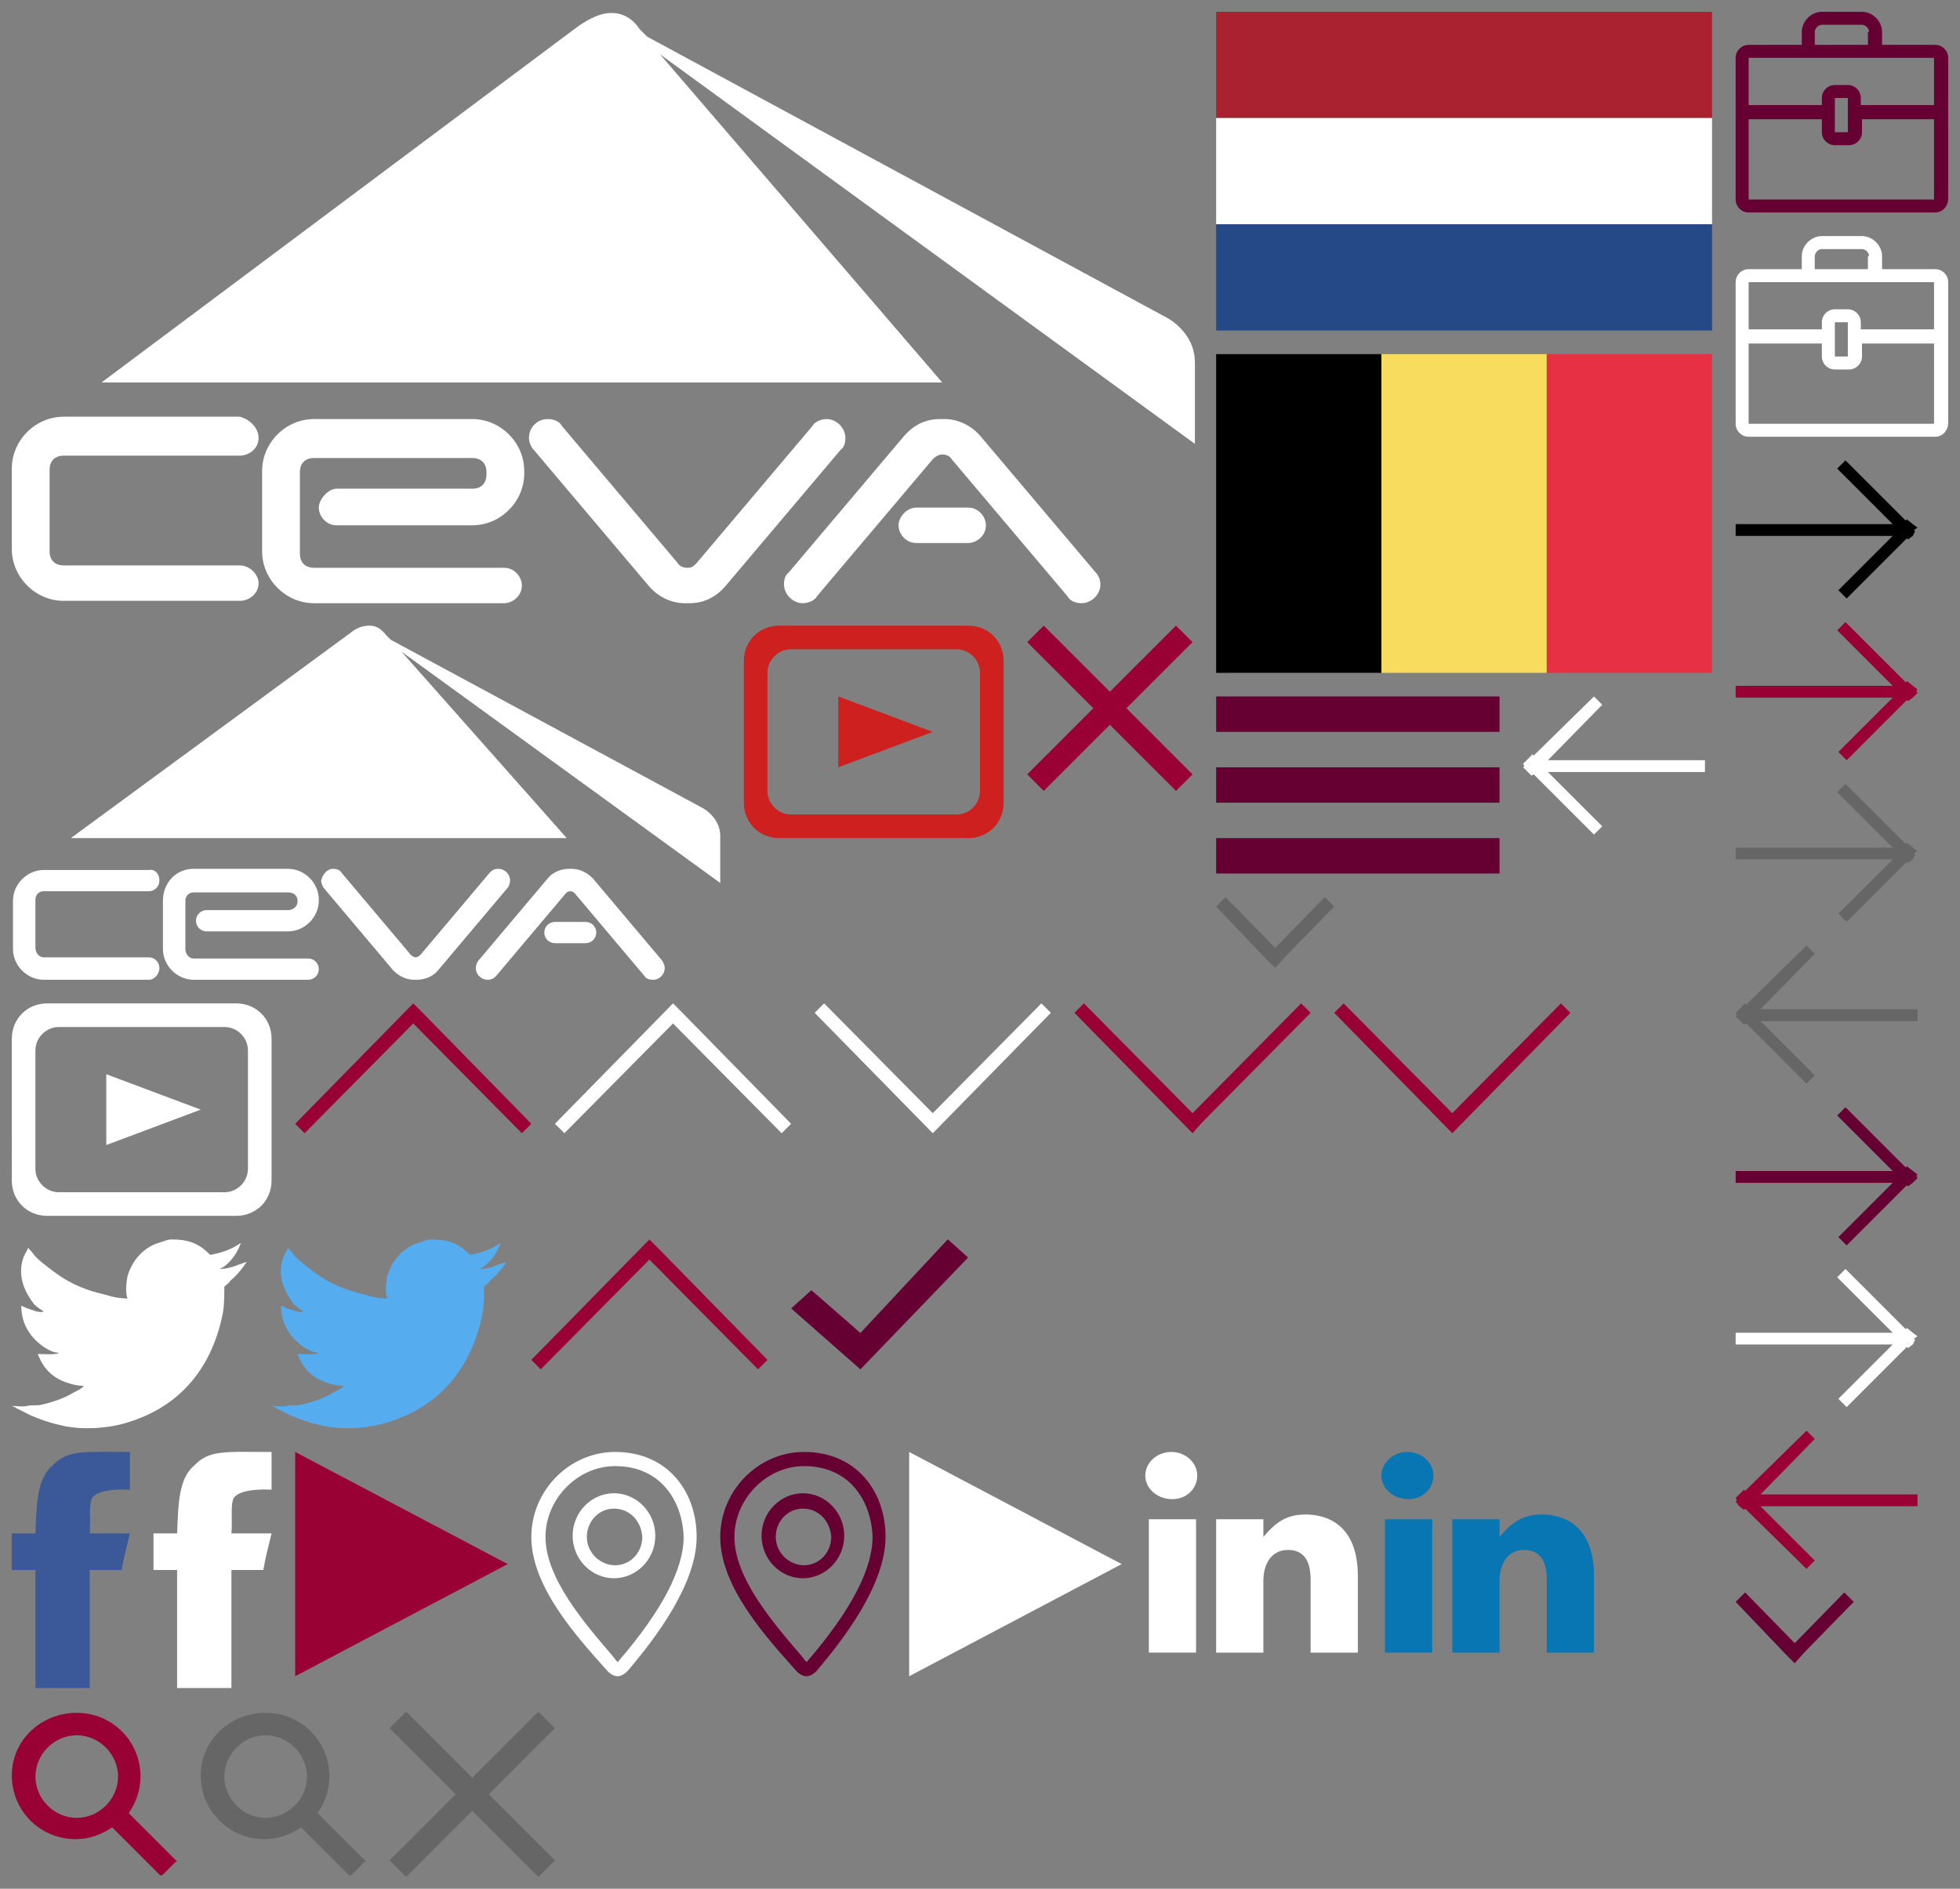 <?xml version="1.0" encoding="utf-8"?><!DOCTYPE svg PUBLIC "-//W3C//DTD SVG 1.1//EN" "http://www.w3.org/Graphics/SVG/1.1/DTD/svg11.dtd"><svg width="166" height="160" viewBox="0 0 166 160" xmlns="http://www.w3.org/2000/svg" xmlns:xlink="http://www.w3.org/1999/xlink"><rect x="0" y="0" width="166" height="160" fill="#808080" stroke="none"/><svg width="17.3" height="13.7" viewBox="-1 2.3 17.3 13.7" id="arrow-left-burgundy" x="146" y="120.2" xmlns="http://www.w3.org/2000/svg"><path fill="#903" d="M15.3 9.7H2.1l4.6 4.6-.7.7L.8 9.9l-.1.1-.4-.3-.3-.4.1-.1L0 9l.7-.7.1.1L6 3.3l.7.7-4.6 4.7h13.3v1z"/></svg><svg width="17.3" height="13.7" viewBox="-1 2.3 17.3 13.7" id="arrow-left-gray" x="146" y="79.1" xmlns="http://www.w3.org/2000/svg"><path fill="#666" d="M.1 9.2L0 9l.4-.4.4-.4.1.1 5.1-5 .7.7-4.6 4.7h13.3v1H2.1l4.6 4.6-.7.7L.9 9.9l-.2.1-.3-.3-.4-.4.1-.1z"/></svg><svg width="17.3" height="13.7" viewBox="-1 2.3 17.3 13.7" id="arrow-left-white" x="128" y="58" xmlns="http://www.w3.org/2000/svg"><path fill="#FFF" d="M.1 9.2L0 9l.4-.4.4-.4.1.1 5.1-5 .7.7-4.6 4.7h13.3v1H2.1l4.6 4.6-.7.7L.9 9.9l-.2.1-.3-.3-.4-.4.1-.1z"/></svg><svg width="17.3" height="13.7" viewBox="-1 2.3 17.3 13.7" id="arrow-right-black" x="146" y="38" xmlns="http://www.w3.org/2000/svg"><path d="M15.1 9.2l.1.1-.2.4-.4.3-.1-.1L9.4 15l-.7-.7 4.6-4.6H0v-1h13.3L8.6 4l.7-.7 5.1 5.1.1-.1.5.4.4.3-.3.2z"/></svg><svg width="17.3" height="13.7" viewBox="-1 2.3 17.3 13.7" id="arrow-right-burgundy" x="146" y="51.7" xmlns="http://www.w3.org/2000/svg"><path fill="#903" d="M15.4 9.3l-.4.4-.4.3-.1-.1L9.4 15l-.7-.7 4.6-4.6H0v-1h13.3L8.6 4l.7-.7 5.1 5.1.1-.1.9.7-.1.1.1.2z"/></svg><svg width="17.3" height="13.7" viewBox="-1 2.3 17.3 13.7" id="arrow-right-gray" x="146" y="65.4" xmlns="http://www.w3.org/2000/svg"><path fill="#666" d="M15.1 9.2l.1.1-.2.4-.4.3-.1-.1L9.4 15l-.7-.7 4.6-4.6H0v-1h13.3L8.6 4l.7-.7 5.1 5.1.1-.1.5.4.4.3-.3.2z"/></svg><svg width="17.3" height="13.7" viewBox="-1 2.3 17.3 13.7" id="arrow-right-maroon" x="146" y="92.8" xmlns="http://www.w3.org/2000/svg"><path fill="#603" d="M15.4 9.3l-.4.4-.4.3-.1-.1L9.4 15l-.7-.7 4.6-4.6H0v-1h13.3L8.6 4l.7-.7 5.1 5.1.1-.1.9.7-.1.1.1.2z"/></svg><svg width="17.3" height="13.7" viewBox="-1 2.3 17.3 13.7" id="arrow-right-white" x="146" y="106.5" xmlns="http://www.w3.org/2000/svg"><path fill="#FFF" d="M15.1 9.2l.1.1-.2.4-.4.3-.1-.1L9.4 15l-.7-.7 4.6-4.6H0v-1h13.3L8.6 4l.7-.7 5.1 5.1.1-.1.5.4.4.3-.3.2z"/></svg><svg width="20" height="19" viewBox="0 -1 20 19" id="briefcase-maroon" x="146" xmlns="http://www.w3.org/2000/svg"><path fill="#603" d="M17.9 17H2.1c-.6 0-1.1-.5-1.1-1.1v-12c0-.6.5-1.1 1.1-1.1h4.5V1.7C6.6.8 7.4 0 8.3 0h3.4c.9 0 1.7.8 1.7 1.7v1.1h4.5c.6 0 1.1.5 1.1 1.1v11.9c0 .7-.5 1.2-1.1 1.2zM12.3 1.7c0-.3-.3-.6-.6-.6H8.3c-.3 0-.6.3-.6.6v1.1h4.5V1.7zm5.6 2.2H2.1v4h6.2v-.6c0-.6.5-1.1 1.1-1.1h1.1c.6 0 1.1.5 1.1 1.1v.6h6.2v-4zM9.4 7.3v2.9h1.1V7.3H9.4zm8.5 1.8h-6.2v1.1c0 .6-.5 1.1-1.1 1.1H9.4c-.6 0-1.1-.5-1.1-1.1V9.1H2.1v6.8h15.7V9.1z"/></svg><svg width="20" height="19" viewBox="0 -1 20 19" id="briefcase-white" x="146" y="19" xmlns="http://www.w3.org/2000/svg"><path fill="#FFF" d="M17.9 17H2.1c-.6 0-1.1-.5-1.1-1.1v-12c0-.6.5-1.1 1.1-1.1h4.5V1.7C6.6.8 7.4 0 8.3 0h3.4c.9 0 1.7.8 1.7 1.7v1.1h4.5c.6 0 1.1.5 1.1 1.1v11.9c0 .7-.5 1.2-1.1 1.2zM12.3 1.7c0-.3-.3-.6-.6-.6H8.3c-.3 0-.6.3-.6.6v1.1h4.5V1.7zm5.6 2.2H2.1v4h6.2v-.6c0-.6.5-1.1 1.1-1.1h1.1c.6 0 1.1.5 1.1 1.1v.6h6.2v-4zM9.4 7.3v2.9h1.1V7.3H9.4zm8.5 1.8h-6.2v1.1c0 .6-.5 1.1-1.1 1.1H9.4c-.6 0-1.1-.5-1.1-1.1V9.1H2.1v6.8h15.7V9.1z"/></svg><svg width="22" height="13" viewBox="1 2 22 13" id="caret-down-large-burgundy" x="112" y="84" xmlns="http://www.w3.org/2000/svg"><path fill="#903" d="M22 3.8L12 14 2 3.8l.8-.8 9.2 9.3L21.2 3l.8.8z"/></svg><svg width="22" height="13" viewBox="1 2 22 13" id="caret-down-large-maroondark" x="90" y="84" xmlns="http://www.w3.org/2000/svg"><path fill="#903" d="M22 3.8l-9.2 9.3-.8.9L2 3.8l.8-.8 9.2 9.3L21.2 3l.8.8z"/></svg><svg width="22" height="13" viewBox="1 2 22 13" id="caret-down-large-white" x="68" y="84" xmlns="http://www.w3.org/2000/svg"><path fill="#FFF" d="M22 3.8L12 14 2 3.8l.8-.8 9.2 9.3L21.2 3l.8.8z"/></svg><svg id="caret-down-small-gray" width="12" height="8" viewBox="-3 5 12 8" x="102" y="75" xmlns="http://www.w3.org/2000/svg"><style>.anst0{fill:#666}</style><path class="anst0" d="M8 6.8l-4.2 4.3-.8.9-.8-.8L-2 6.8l.8-.8L3 10.3 7.2 6l.8.8z"/></svg><svg width="12" height="8" viewBox="-3 5 12 8" id="caret-down-small-maroon" x="146" y="133.9" xmlns="http://www.w3.org/2000/svg"><path class="aost0" fill="#603" d="M8 6.8l-4.2 4.3-.8.9-.8-.8L-2 6.8l.8-.8L3 10.3 7.2 6l.8.8z"/></svg><svg width="22" height="13" viewBox="1 2 22 13" id="caret-up-large-burgundy" x="24" y="84" xmlns="http://www.w3.org/2000/svg"><path fill="#903" d="M22 13.2l-.8.8L12 4.7 2.8 14l-.8-.8L12 3l.8.8 9.2 9.4z"/></svg><svg width="22" height="13" viewBox="1 2 22 13" id="caret-up-large-maroondark" x="44" y="104" xmlns="http://www.w3.org/2000/svg"><path fill="#903" d="M22 13.2l-.8.8L12 4.7 2.8 14l-.8-.8L12 3l.8.8 9.2 9.4z"/></svg><svg width="22" height="13" viewBox="1 2 22 13" id="caret-up-large-white" x="46" y="84" xmlns="http://www.w3.org/2000/svg"><path fill="#FFF" d="M22 13.2l-.8.8L12 4.7 2.8 14l-.8-.8L12 3l.8.8 9.2 9.4z"/></svg><svg preserveAspectRatio="xMidYMid" width="17" height="13" viewBox="-1 -1 17 13" id="check-maroon" x="66" y="104" xmlns="http://www.w3.org/2000/svg"><defs><style>.ascls-1{fill:#603;fill-rule:evenodd}</style></defs><path d="M5.873 7.92L1.721 4.296.004 5.838l5.869 5.165 9.119-9.474-1.717-1.541L5.873 7.92z" class="ascls-1"/></svg><svg width="16" height="16" viewBox="-1 1 16 16" id="close-burgundy" x="86" y="52" xmlns="http://www.w3.org/2000/svg"><path fill="#903" d="M14 3.4L12.6 2 7 7.6 1.4 2 0 3.4 5.6 9 0 14.6 1.4 16 7 10.4l5.6 5.6 1.4-1.4L8.4 9 14 3.4z"/></svg><svg width="16" height="16" viewBox="-1 1 16 16" id="close-gray" x="32" y="144" xmlns="http://www.w3.org/2000/svg"><path fill="#666" d="M14 3.4L12.6 2 7 7.6 1.4 2 0 3.4 5.6 9 0 14.6 1.4 16 7 10.4l5.6 5.6 1.4-1.4L8.4 9 14 3.4z"/></svg><svg width="12" height="22" viewBox="-3 -3 12 22" id="facebook-color" y="122" xmlns="http://www.w3.org/2000/svg"><path fill="#3B5998" d="M8-2v3.2s-2.6-.2-3.2.7c-.3.5-.1 2-.2 3H8c-.3 1.2-.5 2-.7 3.1H4.6v10H0V8h-2V4.9h2C.1 2.6.1.3 1.4-.8 2.7-2.2 4-2 8-2z"/></svg><svg width="12" height="22" viewBox="-3 -3 12 22" id="facebook-white" x="12" y="122" xmlns="http://www.w3.org/2000/svg"><path fill="#FFF" d="M8-2v3.2s-2.6-.2-3.2.7c-.3.5-.1 2-.2 3H8c-.3 1.2-.5 2-.7 3.1H4.6v10H0V8h-2V4.9h2C.1 2.6.1.3 1.4-.8 2.7-2.2 4-2 8-2z"/></svg><svg width="44" height="29" viewBox="-1 -1 44 29" id="lan-be" x="102" y="29" xmlns="http://www.w3.org/2000/svg"><path d="M0 0h14v27H0z"/><path fill="#F8DC5E" d="M14 0h14v27H14z"/><path fill="#E73044" d="M28 0h14v27H28z"/></svg><svg width="44" height="29" viewBox="-1 -1 44 29" id="lan-nl" x="102" xmlns="http://www.w3.org/2000/svg"><path fill="#AA2230" d="M0 0h42v9H0z"/><path fill="#FFF" d="M0 9h42v9H0z"/><path fill="#254987" d="M0 18h42v9H0z"/></svg><svg width="20" height="19" viewBox="0 -1 20 19" id="linkedin-color" x="116" y="122" xmlns="http://www.w3.org/2000/svg"><path fill="#0976B4" d="M15 17v-6.2c0-1.3-.4-2.5-1.9-2.5S11 9.6 11 10.9V17H7V5.7h4v1.5c1.1-1.3 2-1.9 3.6-1.9 1.7 0 4.4.8 4.4 5.2V17h-4zM3.3 4C2 4 1 3.1 1 2s1-2 2.2-2 2.2.9 2.2 2-.9 2-2.1 2zm2 13h-4V5.7h4V17z"/></svg><svg width="20" height="19" viewBox="0 -1 20 19" id="linkedin-white" x="96" y="122" xmlns="http://www.w3.org/2000/svg"><path fill="#FFF" d="M15 17v-6.2c0-1.3-.4-2.5-1.9-2.5S11 9.6 11 10.9V17H7V5.7h4v1.5c1.1-1.3 2-1.9 3.6-1.9 1.7 0 4.4.8 4.4 5.2V17h-4zM3.3 4C2 4 1 3.1 1 2s1-2 2.2-2 2.2.9 2.2 2-.9 2-2.1 2zm2 13h-4V5.7h4V17z"/></svg><svg width="16" height="21" viewBox="-1 -2 16 21" id="location-maroon" x="60" y="122" xmlns="http://www.w3.org/2000/svg"><path fill="#603" d="M8.2 17.5s-.4.5-.9.5-.9-.5-.9-.5C3.8 14.6 0 10.4 0 6.2 0 2.3 3.2-1 7.1-1 11.5-1 14 2.3 14 6.2c0 4-3.5 8.6-5.8 11.3zM7.1.2C3.9.2 1.2 3 1.2 6.2c0 3.5 3.3 7.3 5.7 10.1l.3.4s.1 0 .1.1c0 0 .1 0 .1-.1 3.7-4.3 5.5-7.8 5.5-10.5-.1-3-1.9-6-5.8-6zM7 9.7c-1.9 0-3.5-1.6-3.5-3.6S5.1 2.5 7 2.5s3.5 1.6 3.5 3.6S8.9 9.7 7 9.7zm0-5.9c-1.3 0-2.3 1.1-2.3 2.4 0 1.3 1.1 2.4 2.4 2.4s2.3-1.1 2.3-2.4C9.3 4.8 8.3 3.8 7 3.8z"/></svg><svg width="16" height="21" viewBox="-1 -2 16 21" id="location-white" x="44" y="122" xmlns="http://www.w3.org/2000/svg"><path fill="#FFF" d="M8.2 17.5s-.4.5-.9.5-.9-.5-.9-.5C3.8 14.6 0 10.4 0 6.2 0 2.3 3.2-1 7.1-1 11.5-1 14 2.3 14 6.2c0 4-3.5 8.6-5.8 11.3zM7.1.2C3.9.2 1.2 3 1.2 6.2c0 3.5 3.3 7.3 5.7 10.1l.3.4s.1 0 .1.1c0 0 .1 0 .1-.1 3.7-4.3 5.5-7.8 5.5-10.5-.1-3-1.9-6-5.8-6zM7 9.7c-1.9 0-3.5-1.6-3.5-3.6S5.1 2.5 7 2.5s3.5 1.6 3.5 3.6S8.9 9.7 7 9.7zm0-5.9c-1.3 0-2.3 1.1-2.3 2.4 0 1.3 1.1 2.4 2.4 2.4s2.3-1.1 2.3-2.4C9.3 4.8 8.3 3.8 7 3.8z"/></svg><svg width="102" height="52" viewBox="-460 480 102 52" id="logo" xmlns="http://www.w3.org/2000/svg"><path fill="#FFF" d="M-404.1 484.6l23.9 27.8h-71.2l40.4-30.2c.9-.6 1.8-1.1 2.8-1.1s1.8.5 2.4 1.4l.6.6 44 23.8s2.4 1.2 2.4 3.8v6.9l-45.3-33zm-34 32.5c0 .9-.8 1.5-1.6 1.5h-14.9c-.8 0-1.2.5-1.2 1.2v6.9c0 .8.5 1.2 1.2 1.2h14.9c.9 0 1.6.8 1.6 1.5 0 .9-.8 1.5-1.6 1.5h-14.9c-2.4 0-4.4-2-4.4-4.4v-6.8c0-2.4 2-4.4 4.4-4.4h14.9c.8.2 1.6.9 1.6 1.8zm4.7-1.6h13.4c2.4 0 4.4 2 4.4 4.4v.2c0 2.4-2 4.4-4.4 4.4h-11.5c-.9 0-1.5-.8-1.5-1.5s.8-1.6 1.5-1.6h11.5c.8 0 1.2-.5 1.2-1.2v-.2c0-.8-.5-1.2-1.2-1.2h-13.4c-.8 0-1.2.5-1.2 1.2v6.9c0 .8.5 1.2 1.2 1.2h16.1c.9 0 1.5.8 1.5 1.5 0 .9-.8 1.5-1.5 1.5h-16.1c-2.4 0-4.4-2-4.4-4.4v-6.8c0-2.4 2-4.4 4.4-4.4zm19.8 0c.5 0 1 .2 1.2.6l9.8 11.6c.1.2.4.4.8.4s.5-.1.8-.4l9.8-11.6c.2-.4.8-.6 1.2-.6.9 0 1.6.8 1.6 1.6 0 .4-.1.8-.4 1l-9.8 11.6c-.8.9-1.8 1.4-3 1.4h-.4c-1.1 0-2.2-.5-3-1.4l-9.8-11.6c-.2-.2-.4-.6-.4-1 0-.9.7-1.6 1.6-1.6zm30.2 1.4c.8-.9 1.8-1.4 3-1.4h.4c1.1 0 2.2.5 3 1.4l9.8 11.6c.2.2.4.6.4 1 0 .9-.8 1.6-1.6 1.6-.5 0-1-.2-1.2-.6l-9.8-11.6c-.1-.2-.4-.4-.8-.4-.2 0-.5.1-.8.4l-9.8 11.6c-.2.4-.8.6-1.2.6-.9 0-1.6-.8-1.6-1.6 0-.4.1-.8.4-1l9.8-11.6zm1 6.1h4.4c.9 0 1.5.8 1.5 1.5 0 .9-.8 1.5-1.5 1.5h-4.4c-.9 0-1.5-.8-1.5-1.5s.7-1.5 1.5-1.5z"/></svg><svg width="62" height="32" viewBox="21 -8 62 32" id="logo-small" y="52" xmlns="http://www.w3.org/2000/svg"><path fill="#FFF" d="M55-4.8L69 11H27L50.7-6.4c.5-.4 1-.6 1.6-.6.6 0 1 .3 1.4.8l.4.4L80.6 8.5s1.4.8 1.4 2.3v4L55-4.8zM34.5 14.6c0 .5-.4.9-.9.9h-8.9c-.4 0-.7.3-.7.7v4.1c0 .4.3.8.7.8h8.9c.5 0 .9.4.9.9s-.4 1-.9 1h-8.9c-1.4 0-2.6-1.2-2.6-2.6v-4.1c0-1.4 1.2-2.6 2.6-2.6h8.9c.5-.1.9.3.9.9zm2.9-1h8c1.4 0 2.6 1.2 2.6 2.6v.1c0 1.4-1.2 2.6-2.6 2.6h-6.9c-.5 0-.9-.4-.9-.9s.4-.9.9-.9h6.9c.4 0 .8-.3.8-.7v-.1c0-.4-.3-.7-.8-.7h-8c-.4 0-.7.3-.7.7v4.1c0 .4.3.8.7.8h9.7c.5 0 .9.4.9.9s-.4.9-.9.9h-9.7c-1.4 0-2.6-1.2-2.6-2.6v-4.1c0-1.5 1.1-2.7 2.6-2.7zm11.8 0c.3 0 .6.1.7.3l5.9 7c.1.1.3.2.4.2s.3-.1.4-.2l5.9-7c.2-.2.4-.3.7-.3.5 0 1 .4 1 1 0 .2-.1.5-.2.6l-5.9 7c-.4.5-1.1.8-1.8.8h-.2c-.7 0-1.3-.3-1.8-.8l-5.9-7c-.1-.2-.2-.4-.2-.6.1-.5.5-1 1-1zm18.2.8c.4-.5 1.1-.8 1.8-.8h.2c.7 0 1.3.3 1.8.8l5.9 7c.1.2.2.4.2.6 0 .5-.4 1-1 1-.3 0-.6-.1-.7-.3l-5.9-7c-.1-.1-.2-.2-.4-.2s-.3.1-.4.2l-5.9 7c-.2.2-.4.3-.7.3-.5 0-1-.4-1-1 0-.2.1-.5.2-.6l5.9-7zm.6 3.7h2.6c.5 0 .9.4.9.9s-.4.9-.9.9H68c-.5 0-.9-.4-.9-.9s.4-.9.9-.9z"/></svg><svg width="26" height="17" viewBox="3 0 26 17" id="menu" x="102" y="58" xmlns="http://www.w3.org/2000/svg"><path fill="#603" d="M4 16v-3h24v3H4zm0-9h24v3H4V7zm0-6h24v3H4V1z"/></svg><svg width="20" height="21" viewBox="-491 490 20 21" id="play-burgundy" x="24" y="122" xmlns="http://www.w3.org/2000/svg"><path fill="#903" d="M-490 510l18-9.5-18-9.5v19z"/></svg><svg width="20" height="21" viewBox="-491 490 20 21" id="play-white" x="76" y="122" xmlns="http://www.w3.org/2000/svg"><path fill="#FFF" d="M-490 510l18-9.5-18-9.5v19z"/></svg><svg width="16" height="16" viewBox="-1 1 16 16" id="search-burgundy" y="144" xmlns="http://www.w3.org/2000/svg"><path fill="#903" d="M13.9 14.6l-4-4c.6-.9 1-1.9 1-3.1 0-3-2.4-5.4-5.4-5.4S0 4.4 0 7.4s2.4 5.4 5.4 5.4c1.2 0 2.2-.4 3.1-1l4 4c.1.1.2.1.3 0l1.1-1.1c.1.1.1-.1 0-.1zM5.5 11C3.6 11 2 9.4 2 7.5S3.6 4 5.5 4 9 5.6 9 7.5 7.4 11 5.5 11z"/></svg><svg width="16" height="16" viewBox="-1 1 16 16" id="search-gray" x="16" y="144" xmlns="http://www.w3.org/2000/svg"><path fill="#666" d="M13.9 14.6l-4-4c.6-.9 1-1.9 1-3.1 0-3-2.4-5.4-5.4-5.4S0 4.4 0 7.4s2.4 5.4 5.4 5.4c1.2 0 2.2-.4 3.1-1l4 4c.1.1.2.1.3 0l1.1-1.1c.1.1.1-.1 0-.1zM5.5 11C3.6 11 2 9.4 2 7.5S3.6 4 5.5 4 9 5.6 9 7.5 7.4 11 5.5 11z"/></svg><svg width="22" height="18" viewBox="1 -1 22 18" id="twitter-color" x="22" y="104" xmlns="http://www.w3.org/2000/svg"><path fill="#55ACEE" d="M15.6 0c1.6 0 2.4.5 3.2 1.3.7-.1 1.6-.4 2.1-.7.2-.1.3-.2.5-.3-.3.8-.7 1.4-1.3 1.9-.1.1-.3.2-.5.3.9 0 1.6-.4 2.3-.6-.4.6-.9 1.2-1.4 1.6-.1.2-.3.3-.5.5 0 .9 0 1.8-.2 2.6-1 4.5-3.7 7.6-8 8.9-1.5.5-4 .7-5.8.2-.9-.2-1.7-.5-2.4-.8l-1.2-.6c-.1-.1-.2-.1-.4-.2.4 0 .9.1 1.3 0s.8 0 1.2-.1c.9-.2 1.8-.5 2.5-.9.3-.2.9-.4 1.1-.7-.5 0-.9-.1-1.2-.2-1.4-.4-2.2-1.2-2.7-2.5.4 0 1.6.1 1.8-.1-.5 0-1-.3-1.3-.5-1-.7-1.9-1.8-1.9-3.5.1.1.3.1.4.2l.9.3c.1 0 .4.1.6 0-.3-.2-.6-.4-.8-.6-.7-.9-1.4-2.2-1-3.7.1-.4.3-.7.5-1.1.1.2.3.3.4.5.3.4.8.8 1.2 1.1 1.5 1.2 2.8 1.9 5 2.4.6.2 1.2.3 1.8.3-.2-.5-.1-1.4 0-1.9.4-1.3 1.2-2.2 2.3-2.7l.9-.3c.3-.1.4-.1.6-.1z"/></svg><svg width="22" height="18" viewBox="1 -1 22 18" id="twitter-white" y="104" xmlns="http://www.w3.org/2000/svg"><path fill="#FFF" d="M15.6 0c1.6 0 2.4.5 3.2 1.3.7-.1 1.6-.4 2.1-.7.2-.1.3-.2.5-.3-.3.8-.7 1.4-1.3 1.9-.1.1-.3.2-.5.3.9 0 1.6-.4 2.3-.6-.4.6-.9 1.2-1.4 1.6-.1.2-.3.3-.5.5 0 .9 0 1.8-.2 2.6-1 4.5-3.7 7.6-8 8.9-1.5.5-4 .7-5.8.2-.9-.2-1.7-.5-2.4-.8l-1.2-.6c-.1-.1-.2-.1-.4-.2.4 0 .9.1 1.3 0s.8 0 1.2-.1c.9-.2 1.8-.5 2.5-.9.3-.2.9-.4 1.1-.7-.5 0-.9-.1-1.2-.2-1.4-.4-2.2-1.2-2.7-2.5.4 0 1.6.1 1.8-.1-.5 0-1-.3-1.3-.5-1-.7-1.9-1.8-1.9-3.5.1.1.3.1.4.2l.9.3c.1 0 .4.1.6 0-.3-.2-.6-.4-.8-.6-.7-.9-1.4-2.2-1-3.7.1-.4.3-.7.5-1.1.1.2.3.3.4.5.3.4.8.8 1.2 1.1 1.5 1.2 2.8 1.9 5 2.4.6.2 1.2.3 1.8.3-.2-.5-.1-1.4 0-1.9.4-1.3 1.2-2.2 2.3-2.7l.9-.3c.3-.1.4-.1.6-.1z"/></svg><svg width="24" height="20" viewBox="2 -2 24 20" id="youtube-color" x="62" y="52" xmlns="http://www.w3.org/2000/svg"><path fill="#CD201F" d="M22 17H6c-1.7 0-3-1.3-3-3V2C3 .3 4.3-1 6-1h16c1.7 0 3 1.3 3 3v12c0 1.7-1.3 3-3 3zm1-14c0-1.1-.9-2-2-2H7c-1.1 0-2 .9-2 2v10c0 1.1.9 2 2 2h14c1.1 0 2-.9 2-2V3zM11 5l8 3-8 3V5z"/></svg><svg width="24" height="20" viewBox="2 -2 24 20" id="youtube-white" y="84" xmlns="http://www.w3.org/2000/svg"><path fill="#FFF" d="M22 17H6c-1.7 0-3-1.3-3-3V2C3 .3 4.3-1 6-1h16c1.7 0 3 1.3 3 3v12c0 1.7-1.3 3-3 3zm1-14c0-1.1-.9-2-2-2H7c-1.1 0-2 .9-2 2v10c0 1.1.9 2 2 2h14c1.1 0 2-.9 2-2V3zM11 5l8 3-8 3V5z"/></svg></svg>